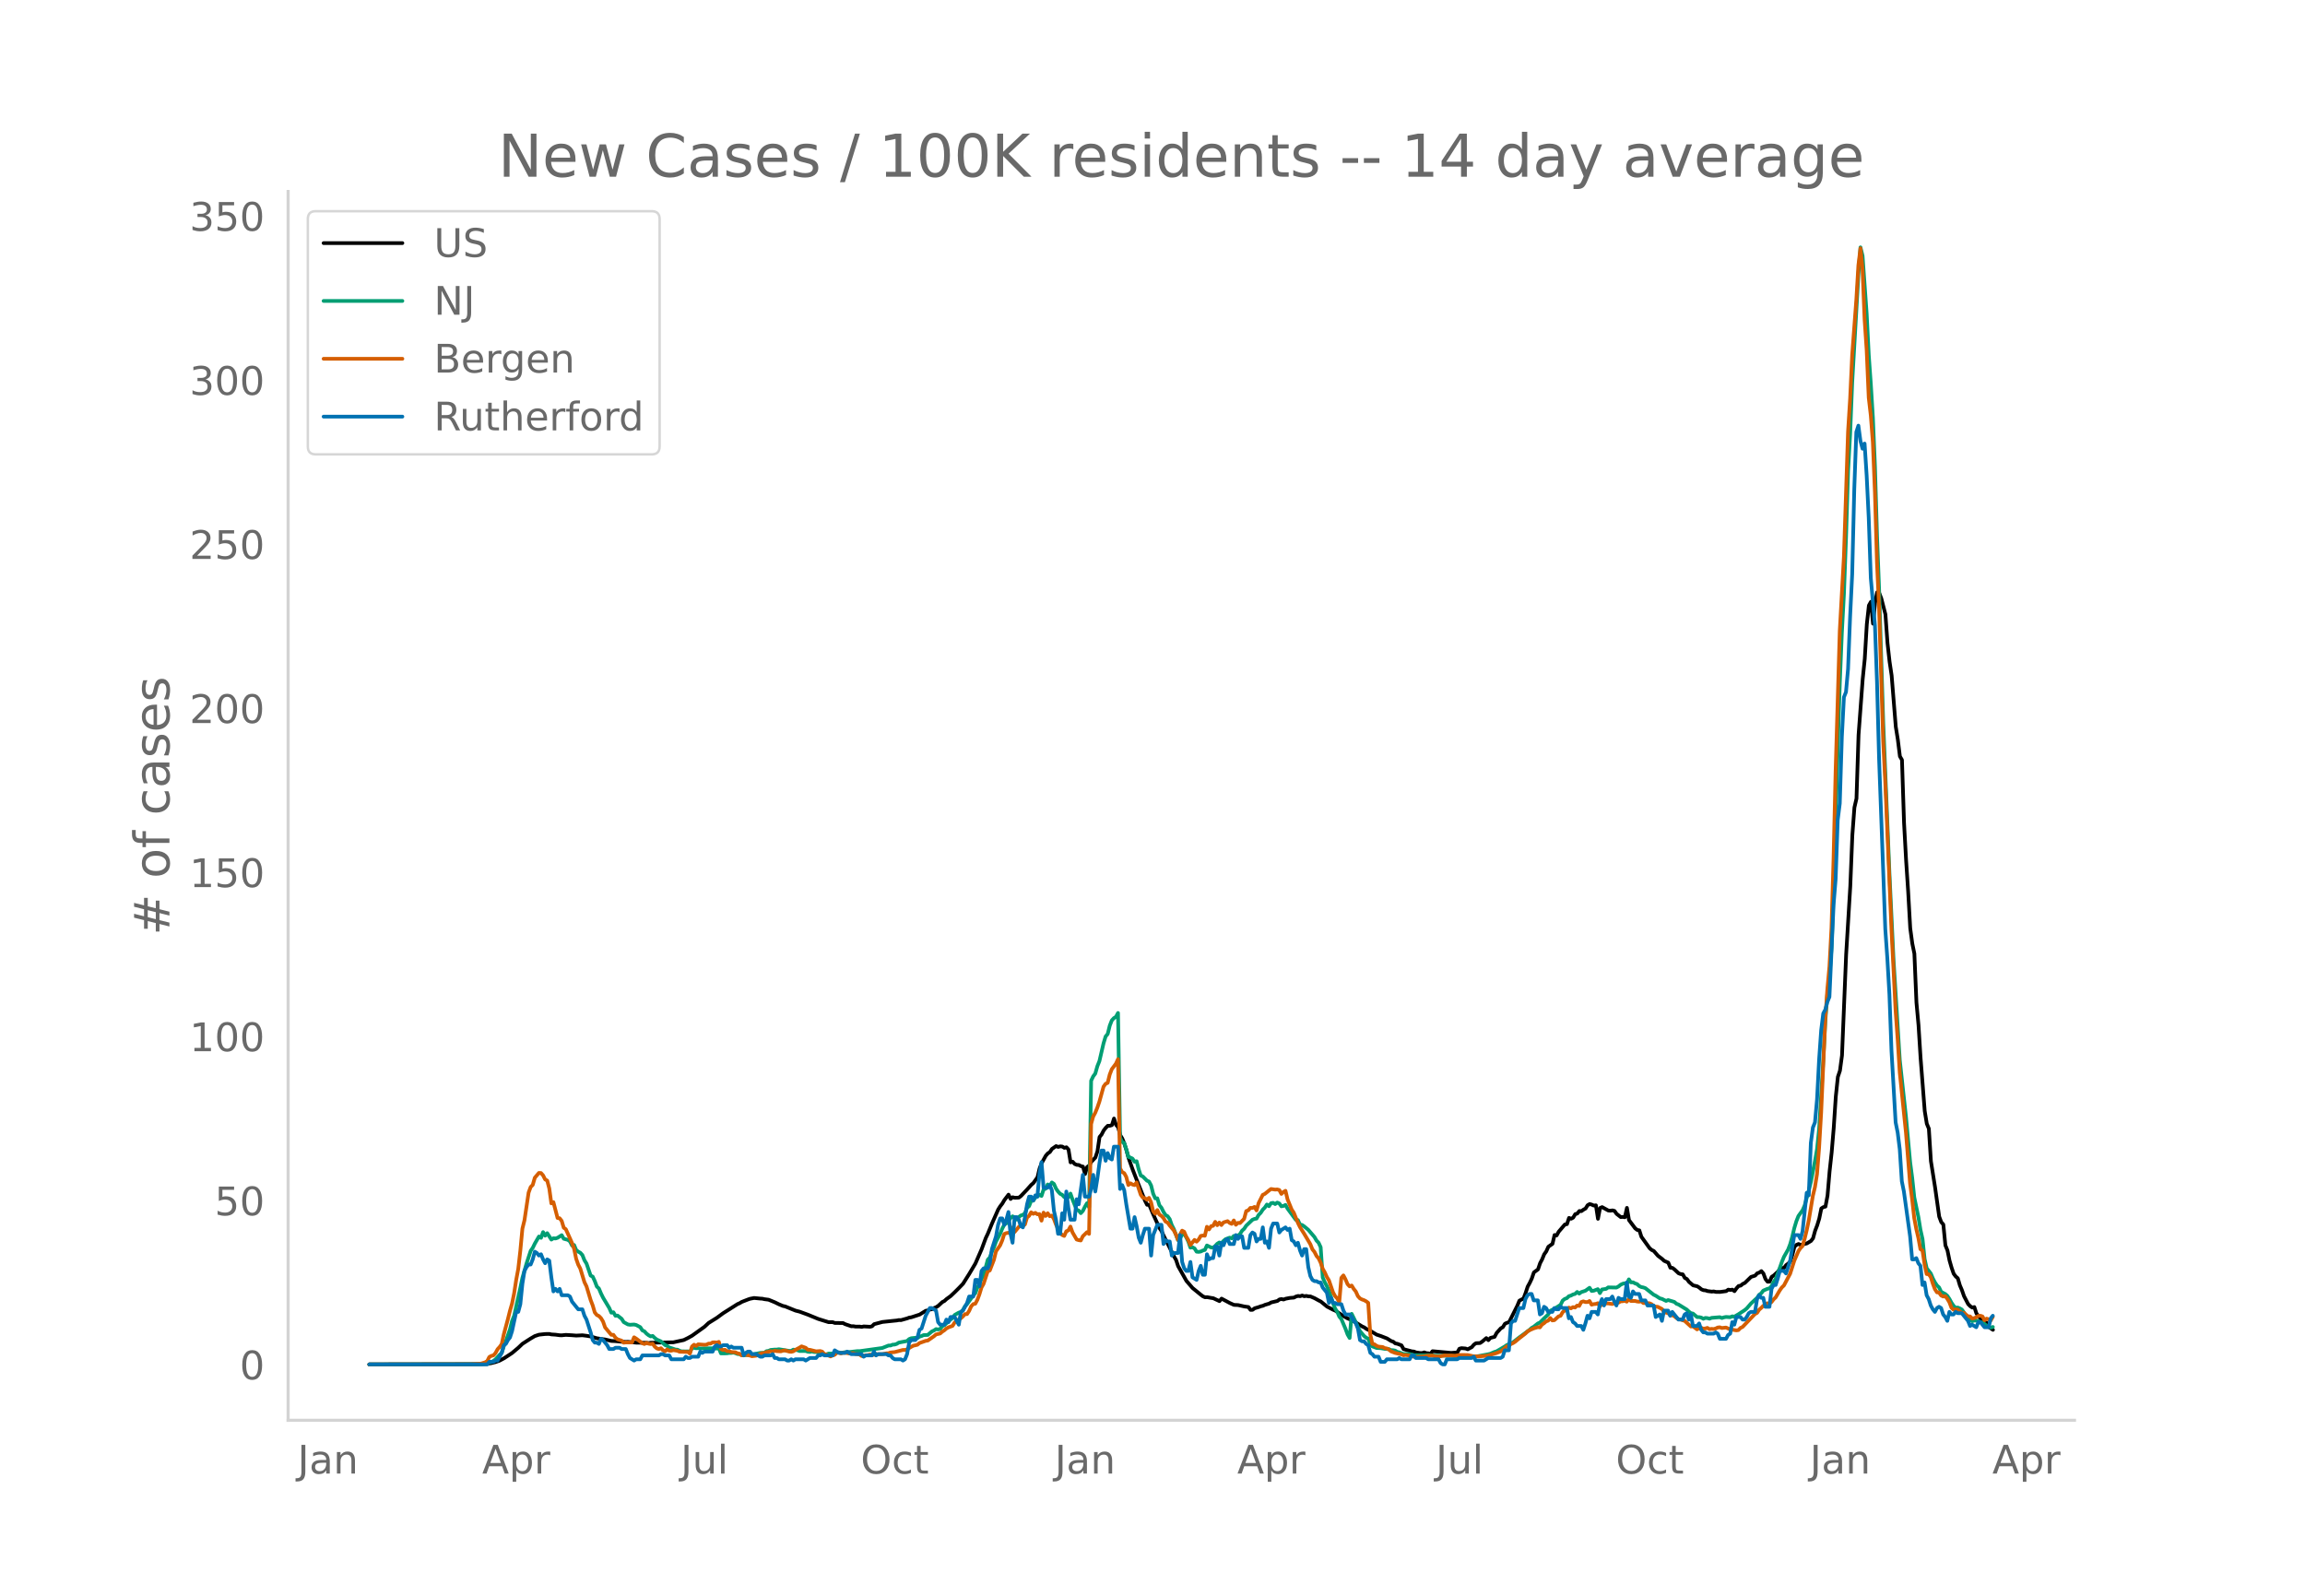 <svg height="864" viewBox="0 0 936 648" width="1248" xmlns="http://www.w3.org/2000/svg" xmlns:xlink="http://www.w3.org/1999/xlink"><defs><style>*{stroke-linecap:butt;stroke-linejoin:round}</style></defs><g id="figure_1"><path d="M0 648h936V0H0z" style="fill:#fff" id="patch_1"/><g id="axes_1"><path d="M117 576.72h725.4V77.76H117z" style="fill:none" id="patch_2"/><path clip-path="url(#pdef4667a09)" d="m149.973 554.04 44.523-.082 3.36-.156 1.68-.275 1.681-.43 1.68-.592 1.68-.898 1.68-1.078 1.68-1.113 2.52-2.125 1.68-1.604 1.681-1.089 1.68-1.076 1.68-.981 1.68-.56 2.52-.277 1.68-.032.84.195 1.681.11 1.68.226.84.027 1.68-.173 2.52.146 1.68.137 2.52-.126 1.681.21 1.68.28 2.52.726 2.52.387.84.098 2.52.6 1.681.083 2.52.233 1.68.084.84-.043 3.36.346 4.201.053.84.12.84-.143 9.24-.183 4.201-.914 1.68-.827 1.68-.931 5.041-3.614 1.68-1.56 3.36-2.096 2.52-1.852 5.881-3.72.84-.361.84-.508 2.52-.988.84-.293 1.68-.33 2.52.246.84.045.841.196 1.68.216 2.52 1.033 1.68.827 1.68.693.84.166 4.201 1.705 1.68.427 3.36 1.232 4.2 1.724 4.201 1.31 1.68.006.84.306 3.36.049.84.442 2.52.863.841-.029.84.16 1.68-.01.84.141.84-.198 2.52.138.84-.185.84-.864 3.361-.893 4.2-.444 1.68-.168.84-.173.84.037 2.52-.707.84-.325.84-.127 3.361-1.096 2.52-1.555.84-.144.84-.372.84-.088.84-.514.84-.325.84-.544 1.681-1.545.84-.433.84-.772 1.68-1.219 1.68-1.587 1.68-1.675 1.68-1.751 2.52-3.99 2.521-4.26 2.52-5.782 1.68-4.537.84-1.77 1.68-4.11 2.52-5.697.84-1.334.841-1.084.84-1.426 1.68-2.2.84 1.76.84-.706.84.221 1.68-.059.84-.655 2.52-2.658 1.681-1.882.84-.722 1.68-2.349.84-3.545.84-2.166 1.68-3.022.84-.964.84-.549.84-1.266 1.68-1.154.84.342.84-.232.841.088.84.524.84-.234.84.92.84 5.209.84-.271.84.932.84.344.84.062.84.46.84.194.84 3.015.84-2.834.84-.634.841-1.46 1.68-1.785.84-2.518.84-5.796.84-1.017.84-1.63.84-1.082.84-.84.84-.01.84-.247.84-2.686.84 2.593.84.92.841 3.21.84 1.394.84 2.044.84 2.606.84 3.167 1.68 4.717 1.68 4.324 3.36 8.426.84 1.633.84-.021 1.681 3.973 2.52 5.507.84 1.23.84 1.844 1.68 3.336 2.52 5.066.84 1.45.84 2.512 3.361 5.977 2.52 2.924 3.36 2.736.84.637.84.374.84-.042 1.681.303.84.131 2.52 1.177.84-1.017 3.36 1.789 1.68.755 1.68.076 2.521.568 1.68.233.84 1.154.84-.025.84-.63 1.68-.494.84-.323.84-.19.84-.393 1.681-.485.84-.485 2.52-.589.84-.634.84-.152.84.198.84-.33 1.68-.322 1.68-.135.84-.438.84-.227.841.102.84-.283.84.297.84-.132.84.183.84.028 1.68.72 1.68.93.84.417 2.52 2.059 2.521 1.307.84.34 3.36 2.226 1.68.96 1.68.639 4.201 2.597.84.375.84.601 1.68.842 2.52 1.505 1.68.555 2.52.985 1.681 1.057.84.27.84.687.84.153 1.68.64.84 1.538 3.36.89.84.08.84.346 1.681.246.84.019.84-.28.84.311.84.071.84.211.84-1.064 7.561.69 1.68-.125.84-.045.84-1.53.84-.225 1.68.137.84.326 1.68-.884.84-1.002.84-.59 1.681-.071.84-.575 1.68-1.431.84.84.84-.923 1.68-.422.84-1.583 1.68-1.874.84-.472.84-1.384.84-.401.841-.24 3.36-6.692.84-2.043 1.68-.903.84-2.233.84-2.558.84-1.524.84-1.783.84-2.473 1.681-1.24.84-2.483.84-1.603.84-2.048.84-1.172.84-1.877 1.68-1.19.84-3.577.84.174.84-1.516 2.52-2.938.841-.13.84-2.537.84.345.84-.446.84-1.422.84-.247.84-1.028.84.048.84-.607.84-.462.84-1.346.84-.462.84.236.84.387.84-.112.841 5.487.84-4.378.84-.385 2.52 1.396.84.075.84-.135.84.22.84 1.183 1.68 1.315.84-.062.84.13.841-3.805.84 4.964 2.52 3.356.84.648.84.154.84 2.618 3.36 4.666.84.695.84.41 1.681 1.938 1.68 1.276.84.785 1.68.739.84 2.062.84.051.84.637 1.68 1.58.84.309.84.107.84 1.47.841.432.84 1.14 1.68 1.424 1.68.39.84.526.84.7.84.349.84.08.84.286 1.68.214.84-.073.841.195 1.68.019 2.52-.336.84-.606.84.129.84-.131.84.626.84-1.178.84-.928.84-.137.84-.698.84-.392 2.521-2.453 1.68-.534.84-.941.84-.284.84-.604.84.978.84 2.258.84 1.065.84-.01.84-1.964.84-.545 1.681-1.549.84-.974.84-.496.84-.092.84-1.118.84-.616.84-.845.84-2.688.84-3.292.84-.774.84-.36.84.39 2.521-.613 1.68-.998.84-1.1.84-3.058.84-2.189.84-2.745.84-4.11.84-.547.84-.203.84-4.448.84-9.88.84-7.652.84-9.971.841-12.725.84-7.987.84-2.506.84-6.211 1.68-40.966 1.68-27.679.84-20.773.84-11.25.84-3.643.84-25.825 1.68-22.635.841-8.247.84-14.117.84-7.604.84-1.484.84 8.9.84-8.482.84-4.29.84.316.84 2.171 1.68 6.518.84 11.653.84 7.513.84 5.63 1.681 20.806.84 5.252.84 6.78.84 1.451.84 25.584.84 15.282.84 12.647.84 14.882.84 6.2.84 4.09.84 19.839.84 9.176.84 13.336 1.681 21.518.84 5.167.84 2.02.84 13.216 1.68 10.576 1.68 11.92.84 2.243.84.938.84 8.482.84 2.07.84 4.113.84 2.905.841 2.432.84 1.123.84.734.84 2.858.84 1.974.84 2.409 1.68 3.235.84.862.84.562.84-.214.84 2.585 2.52 3.297.841.416.84.078.84 1.704 1.68 1.173h0" style="fill:none;stroke:#000;stroke-linecap:round;stroke-width:1.5" id="line2d_1"/><path clip-path="url(#pdef4667a09)" d="m149.973 554.04 45.363-.105 2.52-.352.84-.329.84-.17.84-.471.841-.618 1.68-1.877.84-.77.84-2.646.84-2.066 1.68-4.836.84-3.4.84-2.109 2.52-11.329.84-4.06 1.681-5.85 1.68-5.132.84-1.196.84-1.727 1.68-2.895.84.553.84-2.336.84 1.45.84-1.02 1.68 2.605.84-.536.841.086.84-.274 1.68-1.062.84 1.451 1.68.45.84.626.84 1.685.84-.216.84 2.035.84.656.84.456.84.915.841 2.122.84 1.347 1.68 4.887.84.416.84 1.818.84 2.216.84.79.84 2.004.84 1.705 2.52 4.205.84 1.91.84-.193.841 1.447.84-.096 1.68 1.333.84 1.336 1.68.934.84.135 1.68-.096.84.184 1.68.888.84 1.32.841.372.84.925.84.654.84.473.84-.184.84.834.84.649 1.68.736 1.68 1.498.84.346.84.602 2.521.858.84.062.84.447.84.235 1.68.024.84-.021.84.42.84-1.809.84-.043.84.163.84-.035.84.141 1.681-.06 3.36-.04 1.68.125.84-.1.84 2.064 1.68-.013.84-.032.84-.143.84.002.841-.138.84.221.84.36.84.03.84.43 1.68.002 3.36-.403 2.52-.515 1.681-.018.84-.686.84-.114.84-.377 1.68-.157h.84l.84-.142 1.68.26 2.52.42.84-.025.841-.485 1.68.227.84.33 1.68-.025.84.017.84.294.84.075.84-.173.84.21.84.036 1.68.38.84.374.841.227.84-.076.84-.298 2.52-.026.84-.298.84-.17.84.218 1.68-.29.84.027 4.201-.463.84.016 9.241-1.282 2.52-.994.84-.021.84-.341.84-.048.84-.271.84-.521 3.36-.639.84-.787.84-.34 1.681-.178.84.096.84-.57.84-.248.84-.382 1.68-.061 1.68-1.426.84-.384.84-.559.84.146.84-.193.841-1.12.84-.405 2.52-2.29.84-.62.84-1.25 1.68-.961.84-.189.84-.896.84-1.514.84-.858 2.521-3.529.84-.902.84-2.283.84-1.495.84-2.08.84-1.524 1.68-6.2.84-.911.84-2.36.84-1.727.84-2.379 1.68-3.142.841-2.095.84-1.632.84-.534 1.68-2.116.84-.748.84.59.84.75.84-1.041.84-.622.84-.267.84-.655.84-2.183.84-.702.841-2.21.84.02.84-1.287.84-.433.84-.694.84.477.84-2.612.84-.338.84-1.723.84.686.84-1.499.84.577.84 1.894.84 1.214.84.916.841.42.84.936.84-.371.84.446.84-1.511.84 2.401 1.68 4.167.84.331.84 1.054.84-.902.84-1.72.84-1.414.84 1.613.841-51.356.84-1.78.84-1.118.84-2.974.84-2.102 1.68-7.22.84-2.78.84-.995.84-3.387.84-2.139.84-.926.84-.523.84-1.57.841 50.624.84 1.755.84.442.84 2.606.84 3.023.84.282.84.4.84 1.28.84-.204.84 3.288.84 2.514.84.407 1.68 1.685.84.363.841 1.583.84 3.352.84 1.885.84-.03.84 2.827.84 1.007.84 1.696.84 1.285.84.471.84 1.168.84 2.416.84 1.626 1.68 4.49.841-.518.84-1.927.84.014.84 1.267.84 1.75.84 2.465.84-.153.84.449.84 1.342.84.086.84-.147.84-.405.84-.238.84-1.818 1.681.816.84.09.84-.7.84-.904.84-.524.84.426.84-1.038.84-.704 1.68-.628.84.287.84-.986.84.343.84-.458.841-.666.84-1.37.84-.744.84-1.272 2.52-2.4.84-.344.84-.14.84-1.481.84-.857.84-1.28.84-.857.84-1.238.841.69.84-1.218.84-.146.84.497.84-.604.84.343.84 1.17.84-.156.84-.416.84 1.507 3.36 4.554.84.112.841 1.811.84.159.84.56 1.68 1.394 2.52 2.937.84 1.457.84.874.84 1.814.84 12.304.84 1.961.84 1.557.841 1.794 1.68 5.205.84 2.09.84 1.287.84 1.966.84 1.014 1.68 3.948.84 2.286.84 1.452.84-9.813 1.68 3.416.84 1.946.841 1.644 1.68 2.006.84.681.84.385.84 2.234.84.913 1.68.63 1.68.094 1.68.281 1.681.098.84.419.84.025.84.161.84.522.84.184 1.68.684 2.52.007 1.68.434 1.681.047 2.52.012 1.68-.108 2.52.235 2.52.103.84-.09.84.075 1.681-.067 4.2.294 1.68-.027 4.2.096 1.681-.132 4.2-.792.84-.197 1.68-.723.84-.243 1.68-.985 1.68-.993.84-.59 2.521-1.125 2.52-1.97 1.68-1.215 2.52-1.877.84-.772.84-.468 1.681-1.34.84-.365 1.68-1.686 1.68-1.61.84-1.48 1.68-.828 2.52-1.62.84-1.707.84-.664.841-.301.84-.818.84-.244.84-.458.84-.214.84-.802.84.676.84-.618 1.68-.547 1.68-1.207.84 1.291.84-.096 1.681-.634.84 1.611.84-1.484 1.68-.244.84-.6 3.36.068.84-.446.84-.685.84-.401.84-.21.841.352.84-1.94.84 1.228.84-.045.84.46.84.278.84.79.84.413.84.161.84.298 3.36 2.652.84.404 1.681 1.09.84.2 1.68.828.84-.346 2.52.752.84.739.84.31 3.361 2.069.84.8.84.639.84.175 1.68 1.43.84.011.84.181.84.49.84-.35.84.082.84.238.84-.342 3.361-.277.84.344.84-.282.84-.15 1.68.108.84-.374.84.152 1.68-.99 2.52-1.661.841-.697 1.68-1.954 1.68-1.577.84-.74.84-1.26.84-.612.84-1.101 1.68-.724.84-.18.84-.942.84-1.62.841-1.33 1.68-4.514.84-2.374.84-2.03 1.68-2.953.84-2.197.84-2.964.84-3.557.84-2.793.84-2.115 1.68-2.34.841-1.93 1.68-6.103.84-3.462 1.68-8.525.84-4.87.84-8.196 1.68-27.845.84-15.952.84-11.057.84-6.915.84-11.614.84-23.024 1.681-58.17.84-26.52.84-20.477.84-15.698.84-22.634.84-27.198.84-15.156.84-20.92 2.52-43.829.84-10.904.84 3.427 1.681 23.704.84 16.645.84 11.796.84 13.573.84 19.817.84 28.261.84 21.638 1.68 53.963 2.52 61.32 1.68 35.468 2.521 40.444 2.52 23.147 1.68 18.245.84 6.39.84 7.9 1.68 8.062.84 5.142.84 3.785.841 8.08.84 3.737 1.68 2.16.84 2.01.84 1.607.84 1.25.84.768.84 1.783 1.68.9.84.752.84 1.245.84 1.546.841 1.232.84.833.84-.121.84.34.84.488.84 1.14.84 1.57.84.937.84.273.84.806.84-.272.84.008.84.217.84.397.84.203.841.578.84.717 1.68.765.84-.271h0" style="fill:none;stroke:#009e73;stroke-linecap:round;stroke-width:1.5" id="line2d_2"/><path clip-path="url(#pdef4667a09)" d="m149.973 554.04 41.163-.071 4.2-.256 1.68-.53.84-.49.84-1.665.84-.45.84-.204.841-.96.84-1.541.84-.92.84-1.163.84-3.932 1.68-6.27.84-3.369.84-2.9.84-4.125.84-5.473.84-4.503.84-7.372.84-8.925.84-3.39 1.681-11.252.84-2.277.84-.837.84-2.92 1.68-1.961.84.05.84.95.84 1.665.84.45.84 3.195.84 6.065.84-.5 1.681 6.423.84.112.84 1.082.84 2.768.84.602 1.68 3.717.84 1.91.84 2.317.84 4.054.84 2.39.84 1.592 1.681 5.514.84 1.705 1.68 5.555.84 2.185.84 2.86.84 1.04.84.41.84.857.84 1.389.84 2.389 1.68 2.022.84.98.84-.01.841 1.174.84.653 1.68.552.84.817.84-.113 2.52.02.84-2.092.84.51 2.52 1.89.841.326.84-.48.84.337.84.153.84-.143.84 1.185.84.725.84.275.84-.347.84.848.84.418.84-.755.84.49h.84l.84-.225 1.681.276.84.378 3.36.081.84.674.84-2.869.84-.745.84.52.84-.674 2.521.194.84-.06.84-.41.84-.01.84-.5.84-.03.84.112.84-.286.84 2.89.84.418.84-.092.84.562.84.01.84.327 1.681.102.84.429.84.174.84.633.84-.245.84.03 1.68.307.84.275 1.68-.204 2.52-1.072.841.02.84-.449.84-.092.84-.265.84.234.84-.398.84.164 1.68.081.84-.275.84-.092 1.68.46.84.101.841-.204.84-.592 1.68-.899.84-.52 1.68.582.84.776.84.04 2.52.623 1.68-.112.84.235.841 1 .84.164 1.68.786.84-.398.84-.266.84-.806.84-.072.84.317.84-.235.84-.02 1.68.255 1.681-.153.84.367 1.68.204.84.623.84-.05.84-.246.84-.04.84-.235.84.102.84-.01.84-.266 2.521.02 1.68-.347.84-.04.84-.307 1.68-.163 3.36-.868.84.01.84-.255 1.68-1.021.841-.45 1.68-.388.84-.694 2.52-.899.84-.112 2.52-1.746.84-.735 1.68-.388.841-.746.84-.54.84-.746.84-.46 1.68-.612.84-1.369 1.68-1.245.84-.45.84-.765.84-.95.84.01.84-1.276.84-1.869.841-.929.84-.153.84-1.573.84-2.267.84-2.767.84-1.46 1.68-5.064.84-.358 1.68-4.34.84-3.44 1.68-2.42.841-1.981.84-2.635.84-.357 1.68-.266.84-2.001.84 1.807 1.68-2.042.84-.664.84.235.84-.592.84-2.798.84-.704.841-1.42.84.613.84-.398.84.572.84-.082.84 2.675.84-3.257.84 1.348.84-1.103.84 1.215.84-.266.84 1.359.84 2.256 1.68 3.42.841.848.84.388.84-1.878.84-.368.84-1.562.84 2.358 1.68 2.9.84.256.84.132.84-1.725 1.68-1.634.84.694.841-44.642.84-3.022.84-1.542.84-2.053.84-2.45 1.68-6.076.84-1.164.84-.388.84-3.38.84-2.164 1.68-2.237.84-1.838.841 44.336.84 1.522.84.418.84 1.552.84 3.278.84-.704.84.5.84.235.84-1.103 1.68 5.014.84 1.164.84.224.84.644.84-.766.841 1.848.84 3.584.84 1.031.84-1.51.84 1.827.84.541.84.899.84 1.44.84.387.84 1.195 1.68 1.98.84 1.655.84 2.134.841-2.113.84-1.583.84.439.84 2.022.84 1.337.84 2.053 1.68-2.094.84.715.84-.858.84-1.47.84-.153.84.082.84-3.635.84 1.072.841-1.318.84-.163.84-1.603.84 1.358.84-1.062.84 1 .84-1.061 1.68-.52.84.734.84.368.84-1.389.84 1.756.84-.786.841.092 1.68-1.715.84-3.145.84-.307.84-.99.84.02.84-.418.84 1.419.84-2.971 1.68-3.34.84-.398 1.681-1.358.84-.633 1.68.256.84-.072.84.225.84 1.582.84-.776.84-.48.84 3.503 1.68 4.125.84 1.256 1.68 4.135.841 1.716 1.68 2.675 2.52 4.258.84 2.093.84 1.052.84 1.644.84.98.84 1.757.84 2.47.84 1.481.84 1.869.841 1.358 1.68 4.911.84 1.501.84.899.84 1.603.84-9.935.84-.99.84 1.592.84 1.95.84.91.84-.338.84 1.389.84 1.031.84 1.88.841.928.84.43.84.295.84.45.84.633.84 12.804.84 3.86.84.153.84.623.84.327 1.68.153.84.46.84.132.841.429.84.725 1.68.653 2.52.562.84.408.84-.132 1.68.214 1.68.49.84.082 3.361-.204.84-.215 2.52-.122.84.275 1.68.133 1.68-.306.84-.174.84.072 1.681-.03 1.68.101 1.68-.306 3.36.01 2.52.51 1.681.062 2.52-.174 1.68-.214 3.36-.98 1.68-.674.84-.592 1.68-1.46.841-.338.84-.592.84-.388.84-.541 1.68-1.41 2.52-1.95.84-.827.84-.52 1.68-.735 1.681-.511.84.102.84-1.133.84-.552.84-.745.84-.296.84-1.072.84.98.84-.102 1.68-1.532.84-.265.84-1.44.84-.684.841-.5.84-.685.84.307.84-.5.84.163.84-.797.84.153.84-1.572.84-.296.84.286.84.01.84-.44.84 1.492.84-.215.84-.071.841-.307.84 1.256.84-.806 1.68-.358.84-.02 1.68.265.84-.316.84-.03.84-.225.84-.5.84-.062.84-.204.841.378.84-1.032.84.756 1.68-.01.84.214.84.082.84-.174.84.715 1.68.04.84.062.84.378.84.766.84.224.841.072 1.68.868.84 1.062.84.439.84.214.84.715.84.122.84.388.84.705.84.541.84.051.84.358.84.224 2.521 2.308.84-.082 1.68 1.246.84-.541.84-.123.84.388.84-.092.84-.234.84.52.84-.122.84.081.841-.224.84-.409.84-.092.84.297 1.68-.194 1.68.755 2.52.398.84-.122.84-.868.84-.398 5.041-5.27.84-.428.84-1.297.84-.715.84-.867 1.68-1.042.84.02.84-.51.84-1.113.841-.786 1.68-2.86.84-1.184.84-.796 2.52-4.759 1.68-5.268 1.68-3.89.84-1.267.84-.817.841-2.93.84-3.41.84-4.034 1.68-10.068.84-3.503.84-5.299.84-10.589.84-14.346 1.68-38.087.84-11.988.84-9.19.84-15.806.84-28.202.841-35.616 1.68-56.773 1.68-30.112 1.68-50.748.84-13.336.84-17.828 1.68-22.383.84-14.03.84-6.892.84 8.465.841 20.412.84 12.457.84 19.32.84 7.249.84 10.854.84 20.412.84 28.53.84 18.215 1.68 54.241.84 16.552 2.52 60.01 1.681 32.9.84 11.63.84 13.478 2.52 24.394 1.68 20.728.84 6.361.84 7.577.84 4.493.84 3.594.84 4.564.84.531.841 5.606.84 3.952.84.081.84 1.154.84 2.665.84 2.247.84 1.286.84.082.84 1.195.84.418.84-.153.84 1.072.84 1.41.84 2.225.841.797.84-.123.84.051 1.68 1.41.84-.062 1.68 1.43.84.03.84.838.84-.133.84-.368.84-.561.84-.051.84.275.841 1.563.84-.664.84.286.84.45.84-1.471h0" style="fill:none;stroke:#d55e00;stroke-linecap:round;stroke-width:1.5" id="line2d_3"/><path clip-path="url(#pdef4667a09)" d="M149.973 554.04h47.884l.84-1.04h1.68l.84-.52h.84l1.68-3.12.84-3.12.84-.521.84-1.56.84-1.04.84-2.6 1.68-7.801h.84l.84-3.12.84-8.322.84-5.2.841-1.56.84-1.04h.84l.84-2.08.84-3.121.84.52.84 1.04.84-.52.84 2.08.84 1.56.84-1.56.84.52.84 6.76.84 5.722.841-1.04.84 1.04.84-1.04.84 2.6h2.52l.84.52.84 2.08 2.52 3.12h1.68l.841 2.6.84 1.56 1.68 5.202.84 3.12.84 1.04h.84l.84.52.84-2.08.84.52 1.68 2.08.84 1.56h1.68l.841-.52h1.68l.84.52h1.68l.84 2.08.84 1.56 1.68 1.04.84-.52h1.68l.84-1.56h6.721l.84-.52h.84l.84.52h1.68l.84 1.56h5.041l.84-1.04.84.52h.84l.84-.52h2.52l.84-2.08.84.52.841-.52h3.36l.84-2.08.84-.52.84.52h.84l.84-.52h1.68l.84 1.04.84-.52.841.52h3.36l.84 3.12.84-1.04.84-.52h.84l.84 1.04h1.68l1.68 1.04h.84l.841-.52h2.52l.84-.52.84 1.56h.84l.84.52h2.52l.84.52h.84l.84-.52.841.52.84-.52h3.36l.84.52 1.68-1.04h2.52l.84-1.04h.84l.84-.52.841.52h3.36l.84-2.08 1.68 1.04h2.52l.84-.52 1.68 1.04h4.201l.84 1.04.84-.52h2.52l.84-1.56.84 1.56.84-.52h3.361l.84.52h.84l.84 1.04.84.52h2.52l.84.52.84-.52.84-2.08.84-4.68.84-1.04h1.681l.84-1.04.84-3.12.84-.52 1.68-5.201 1.68-3.12h.84l1.68 1.04.84 4.68.84 1.04h1.681l.84-2.08.84 1.04.84-2.08h1.68l1.68 3.12.84-5.2.84-.52 1.68-3.12.84-2.601h1.681l.84-6.76h.84l.84 2.6.84-6.241.84-1.04h1.68l.84-2.08.84-5.721 1.68-5.201.84-4.68.84-2.6h.841l.84 2.6.84-2.08.84-3.121.84 8.84.84 3.641.84-10.4h.84l.84 1.04.84 2.6.84.52.84-4.16.84-5.201.84-3.12h.841l.84 1.56.84-2.08.84.52.84-9.362.84-4.68.84 10.4h1.68l.84-1.04.84 2.08.84 8.322.84 3.64.84 5.72h.84l.841-8.32.84 2.6.84-11.441.84 6.76.84 4.681h1.68l.84-8.32.84 2.08 1.68-11.962.84 8.841h1.68l.841-3.12.84-5.72.84 6.76.84-5.2.84-6.241.84-5.201h.84l.84 4.16.84-3.12.84 2.08.84.52.84-5.2h1.68l.841 17.162.84-1.56.84 2.08.84 5.72 1.68 9.882h.84l.84-4.68.84 3.64.84 4.68.84 2.08.84-3.12.84-2.6h1.68l.841 10.92.84-8.32 1.68-4.16h1.68l.84 7.8.84-1.56.84.52h.84l.84 5.72.84-1.04h1.68l.841-7.28.84 10.921.84 2.6.84 1.04h.84l.84-3.64.84 6.24 1.68 1.041.84-3.64.84-2.08.84 3.64h.84l.84-8.321.84 2.08.841-.52h.84l.84-4.68h.84l.84 3.64.84-5.2.84 1.04.84-2.08.84-.52.84 2.08h1.68l.84-3.641.84 1.56.841-1.04h.84l.84 4.68h1.68l.84-5.2.84-1.04.84.52.84 3.12.84-1.04h.84l.84-4.68.84 6.24.84-.52.841 2.6.84-7.8.84-2.08h1.68l.84 3.64.84-1.04 1.68-1.04h0l.84 1.04.84-.52.84 4.68.84.52.84 1.56.84-1.04.841 3.12.84 2.08.84-2.6h.84l.84 7.281.84 3.64.84 1.561.84.52h.84l.84.52h.84l.84 2.08 1.68 2.08.841 4.161.84-2.08.84 2.08h.84l.84.52h1.68l.84 2.6.84 1.56h1.68l.84 1.04.84 1.561.84 1.04.84 2.08.841 4.68.84.52h.84l.84 1.041.84.52.84 3.12.84.52.84 1.04h1.68l.84 2.08h1.68l.84-1.04h4.201l.84-.52.84.52h3.36l.84-1.56h.84l.84 1.04h4.201l.84.52h4.2l.84 1.56.84.521h.84l.84-2.08h4.201l.84-.52h5.04l.84-.52.84 1.56h3.361l1.68-1.04h5.04l.84-.52.84-2.6h1.681l.84-10.922.84-1.04h.84l1.68-5.2h1.68l.84-3.641.84-1.56.84-.52h.84l.84 2.6h1.681l.84 5.72.84-.52.84-2.6.84.52.84 1.56h1.68l.84-1.56.84.52h.84l.84-1.04.84.52h1.681l.84 4.16.84-.52.84 2.081.84.52.84 1.04h1.68l.84 1.56.84-2.6.84-3.12.84 1.04.84-2.6h1.68l.841 1.04.84-4.16.84-2.081.84 2.6.84-2.6h1.68l.84-1.04.84 2.08.84 1.56.84-3.12.84.52h1.68l.841-6.76.84 5.72.84.52.84-2.6.84 1.04h1.68l.84 2.6h1.68l.84 2.08h2.52l.84 4.68 1.681-1.04.84 2.601.84-4.16h1.68l.84 2.08.84-1.56 2.52 3.12h1.68l.84-2.08.841-.52.84 2.6.84-2.08.84 4.68h1.68l.84-1.04.84 2.6.84 1.04h.84l.84.52h2.52l.841-.52.84.52.84 2.08h2.52l.84-1.56.84-.52.84-4.68.84 1.04.84-3.12h1.68l.84 1.04h.84l.841-1.04.84-1.56.84-.52h1.68l.84-5.201.84-1.56.84 1.04h.84l.84 3.64h1.68l.84-7.28.84-1.56h.841l.84-2.601.84-3.12h1.68l.84 1.04 1.68-5.2 1.68-10.402h1.68l.84 1.56.84-3.12 1.681-15.602.84 1.04.84-21.322.84-6.241.84-2.08.84-9.361.84-16.122.84-11.962.84-6.76.84-1.56.84-3.12.84-2.081 1.68-37.444.841-10.402.84-23.922.84-6.761.84-27.043.84-16.122.84-2.08.84-9.361.84-21.323.84-17.162.84-34.324.84-23.403.84-2.6.84 6.24.84 3.121.841-2.08.84 13.002.84 17.161.84 24.443 1.68 19.242.84 22.883.84 31.204 1.68 45.765.84 23.403.84 11.961.84 14.562.84 22.882 1.681 29.124.84 4.16.84 6.761.84 13.001.84 4.16 2.52 18.203.84 9.361h.84l.84-.52.84 2.08.84 1.04.84 7.801.841-1.04.84 5.2.84 1.56.84 2.601.84 1.56.84 1.04.84-1.56.84-.52.84.52.84 2.6.84 1.04.84 1.561.84-3.64.84 1.04h.841l.84-1.04.84.52h1.68l2.52 3.12.84 2.08.84-.52 1.68 1.04.84-2.08h.84l1.681 2.08h1.68l.84-3.64.84-1.04h0" style="fill:none;stroke:#0072b2;stroke-linecap:round;stroke-width:1.5" id="line2d_4"/><path d="M117 576.72V77.76" style="fill:none;stroke:#d3d3d3;stroke-linecap:square;stroke-linejoin:miter;stroke-width:1.25" id="patch_3"/><path d="M117 576.72h725.4" style="fill:none;stroke:#d3d3d3;stroke-linecap:square;stroke-linejoin:miter;stroke-width:1.25" id="patch_4"/><g id="matplotlib.axis_1"><g id="xtick_1"><g style="fill:#696969" transform="matrix(.16 0 0 -.16 120.839 598.378)" id="text_1"><defs><path d="M9.813 72.906h9.859V5.078q0-13.187-5-19.14-5-5.954-16.094-5.954h-3.75v8.297h3.078q6.531 0 9.219 3.672Q9.813-4.39 9.813 5.078z" id="DejaVuSans-74"/><path d="M34.281 27.484q-10.89 0-15.093-2.484-4.204-2.484-4.204-8.5 0-4.781 3.157-7.594 3.156-2.797 8.562-2.797 7.485 0 12 5.297 4.516 5.297 4.516 14.078v2zm17.922 3.72V0H43.22v8.297Q40.14 3.328 35.547.953q-4.594-2.375-11.234-2.375-8.391 0-13.36 4.719Q6 8.016 6 15.922q0 9.219 6.172 13.906 6.187 4.688 18.437 4.688h12.61v.89q0 6.203-4.078 9.594-4.078 3.39-11.453 3.39-4.688 0-9.141-1.124-4.438-1.125-8.531-3.375v8.312q4.921 1.906 9.562 2.844 4.64.953 9.031.953 11.875 0 17.735-6.156 5.86-6.14 5.86-18.64z" id="DejaVuSans-97"/><path d="M54.89 33.016V0h-8.984v32.719q0 7.765-3.031 11.61-3.031 3.858-9.078 3.858-7.281 0-11.484-4.64-4.204-4.625-4.204-12.64V0H9.08v54.688h9.03v-8.5q3.235 4.937 7.594 7.374Q30.078 56 35.797 56q9.422 0 14.25-5.828 4.844-5.828 4.844-17.156z" id="DejaVuSans-110"/></defs><use xlink:href="#DejaVuSans-74"/><use x="29.492" xlink:href="#DejaVuSans-97"/><use x="90.771" xlink:href="#DejaVuSans-110"/></g></g><g id="xtick_2"><g style="fill:#696969" transform="matrix(.16 0 0 -.16 195.778 598.378)" id="text_2"><defs><path d="M34.188 63.188 20.797 26.906h26.812zm-5.579 9.718h11.188L67.578 0h-10.25l-6.64 18.703h-32.86L11.188 0H.78z" id="DejaVuSans-65"/><path d="M18.11 8.203v-29H9.077v75.484h9.031v-8.296q2.844 4.875 7.157 7.234Q29.594 56 35.594 56q9.968 0 16.187-7.906 6.235-7.907 6.235-20.797T51.78 6.484q-6.218-7.906-16.187-7.906-6 0-10.328 2.375-4.313 2.375-7.157 7.25zm30.578 19.094q0 9.906-4.079 15.547-4.078 5.64-11.203 5.64-7.14 0-11.218-5.64-4.079-5.64-4.079-15.547 0-9.906 4.078-15.547 4.079-5.64 11.22-5.64 7.124 0 11.202 5.64t4.078 15.547z" id="DejaVuSans-112"/><path d="M41.11 46.297q-1.516.875-3.297 1.281Q36.03 48 33.89 48q-7.625 0-11.703-4.953-4.079-4.953-4.079-14.234V0H9.08v54.688h9.03v-8.5q2.844 4.984 7.375 7.39Q30.031 56 36.531 56q.922 0 2.047-.125 1.125-.11 2.484-.36z" id="DejaVuSans-114"/></defs><use xlink:href="#DejaVuSans-65"/><use x="68.408" xlink:href="#DejaVuSans-112"/><use x="131.885" xlink:href="#DejaVuSans-114"/></g></g><g id="xtick_3"><g style="fill:#696969" transform="matrix(.16 0 0 -.16 276.411 598.378)" id="text_3"><defs><path d="M8.5 21.578v33.11h8.984V21.922q0-7.766 3.016-11.656 3.031-3.875 9.094-3.875 7.265 0 11.484 4.64 4.234 4.64 4.234 12.656v31h8.985V0h-8.984v8.406Q42.047 3.422 37.718 1q-4.313-2.422-10.032-2.422-9.421 0-14.312 5.86Q8.5 10.296 8.5 21.578zM31.11 56z" id="DejaVuSans-117"/><path d="M9.422 75.984h8.984V0H9.422z" id="DejaVuSans-108"/></defs><use xlink:href="#DejaVuSans-74"/><use x="29.492" xlink:href="#DejaVuSans-117"/><use x="92.871" xlink:href="#DejaVuSans-108"/></g></g><g id="xtick_4"><g style="fill:#696969" transform="matrix(.16 0 0 -.16 349.518 598.378)" id="text_4"><defs><path d="M39.406 66.219q-10.75 0-17.078-8.016-6.312-8-6.312-21.828 0-13.766 6.312-21.781 6.328-8 17.078-8 10.735 0 17.016 8 6.281 8.015 6.281 21.781 0 13.828-6.281 21.828-6.281 8.016-17.016 8.016zm0 8q15.328 0 24.5-10.281 9.188-10.282 9.188-27.563 0-17.234-9.188-27.516-9.172-10.28-24.5-10.28-15.375 0-24.593 10.25-9.204 10.265-9.204 27.546t9.204 27.563q9.218 10.28 24.593 10.28z" id="DejaVuSans-79"/><path d="M48.781 52.594v-8.407q-3.812 2.11-7.64 3.157-3.828 1.047-7.735 1.047-8.75 0-13.593-5.547-4.829-5.532-4.829-15.547 0-10.016 4.829-15.563 4.843-5.53 13.593-5.53 3.907 0 7.735 1.046 3.828 1.047 7.64 3.156V2.094Q45.016.344 40.984-.531q-4.015-.89-8.562-.89-12.36 0-19.64 7.765-7.266 7.765-7.266 20.953 0 13.375 7.343 21.031Q20.22 56 33.016 56q4.14 0 8.093-.86 3.953-.843 7.672-2.546z" id="DejaVuSans-99"/><path d="M18.313 70.219V54.688h18.5v-6.985h-18.5V18.016q0-6.688 1.828-8.594 1.828-1.906 7.453-1.906h9.218V0h-9.218q-10.407 0-14.36 3.875-3.953 3.89-3.953 14.14v29.688H2.687v6.984h6.594V70.22z" id="DejaVuSans-116"/></defs><use xlink:href="#DejaVuSans-79"/><use x="78.711" xlink:href="#DejaVuSans-99"/><use x="133.691" xlink:href="#DejaVuSans-116"/></g></g><g id="xtick_5"><g style="fill:#696969" transform="matrix(.16 0 0 -.16 428.304 598.378)" id="text_5"><use xlink:href="#DejaVuSans-74"/><use x="29.492" xlink:href="#DejaVuSans-97"/><use x="90.771" xlink:href="#DejaVuSans-110"/></g></g><g id="xtick_6"><g style="fill:#696969" transform="matrix(.16 0 0 -.16 502.403 598.378)" id="text_6"><use xlink:href="#DejaVuSans-65"/><use x="68.408" xlink:href="#DejaVuSans-112"/><use x="131.885" xlink:href="#DejaVuSans-114"/></g></g><g id="xtick_7"><g style="fill:#696969" transform="matrix(.16 0 0 -.16 583.037 598.378)" id="text_7"><use xlink:href="#DejaVuSans-74"/><use x="29.492" xlink:href="#DejaVuSans-117"/><use x="92.871" xlink:href="#DejaVuSans-108"/></g></g><g id="xtick_8"><g style="fill:#696969" transform="matrix(.16 0 0 -.16 656.143 598.378)" id="text_8"><use xlink:href="#DejaVuSans-79"/><use x="78.711" xlink:href="#DejaVuSans-99"/><use x="133.691" xlink:href="#DejaVuSans-116"/></g></g><g id="xtick_9"><g style="fill:#696969" transform="matrix(.16 0 0 -.16 734.93 598.378)" id="text_9"><use xlink:href="#DejaVuSans-74"/><use x="29.492" xlink:href="#DejaVuSans-97"/><use x="90.771" xlink:href="#DejaVuSans-110"/></g></g><g id="xtick_10"><g style="fill:#696969" transform="matrix(.16 0 0 -.16 809.028 598.378)" id="text_10"><use xlink:href="#DejaVuSans-65"/><use x="68.408" xlink:href="#DejaVuSans-112"/><use x="131.885" xlink:href="#DejaVuSans-114"/></g></g></g><g id="matplotlib.axis_2"><g id="ytick_1"><g style="fill:#696969" transform="matrix(.16 0 0 -.16 97.32 560.119)" id="text_11"><defs><path d="M31.781 66.406q-7.61 0-11.453-7.5Q16.5 51.422 16.5 36.375q0-14.984 3.828-22.484 3.844-7.5 11.453-7.5 7.672 0 11.5 7.5 3.844 7.5 3.844 22.484 0 15.047-3.844 22.531-3.828 7.5-11.5 7.5zm0 7.813q12.266 0 18.735-9.703 6.468-9.688 6.468-28.141 0-18.406-6.468-28.11-6.47-9.687-18.735-9.687-12.25 0-18.718 9.688-6.47 9.703-6.47 28.109 0 18.453 6.47 28.14Q19.53 74.22 31.78 74.22z" id="DejaVuSans-48"/></defs><use xlink:href="#DejaVuSans-48"/></g></g><g id="ytick_2"><g style="fill:#696969" transform="matrix(.16 0 0 -.16 87.14 493.488)" id="text_12"><defs><path d="M10.797 72.906h38.719v-8.312H19.828v-17.86q2.14.735 4.281 1.094 2.157.36 4.313.36 12.203 0 19.328-6.688 7.14-6.688 7.14-18.11 0-11.765-7.328-18.296-7.328-6.516-20.656-6.516-4.593 0-9.36.781-4.75.782-9.827 2.344v9.922q4.39-2.39 9.078-3.563 4.687-1.171 9.906-1.171 8.453 0 13.375 4.437 4.938 4.438 4.938 12.063 0 7.609-4.938 12.047-4.922 4.453-13.375 4.453-3.953 0-7.89-.875-3.922-.875-8.016-2.735z" id="DejaVuSans-53"/></defs><use xlink:href="#DejaVuSans-53"/><use x="63.623" xlink:href="#DejaVuSans-48"/></g></g><g id="ytick_3"><g style="fill:#696969" transform="matrix(.16 0 0 -.16 76.96 426.858)" id="text_13"><defs><path d="M12.406 8.297h16.11v55.625l-17.532-3.516v8.985l17.438 3.515h9.86V8.296H54.39V0H12.406z" id="DejaVuSans-49"/></defs><use xlink:href="#DejaVuSans-49"/><use x="63.623" xlink:href="#DejaVuSans-48"/><use x="127.246" xlink:href="#DejaVuSans-48"/></g></g><g id="ytick_4"><g style="fill:#696969" transform="matrix(.16 0 0 -.16 76.96 360.227)" id="text_14"><use xlink:href="#DejaVuSans-49"/><use x="63.623" xlink:href="#DejaVuSans-53"/><use x="127.246" xlink:href="#DejaVuSans-48"/></g></g><g id="ytick_5"><g style="fill:#696969" transform="matrix(.16 0 0 -.16 76.96 293.596)" id="text_15"><defs><path d="M19.188 8.297h34.421V0H7.33v8.297q5.609 5.812 15.296 15.594 9.703 9.797 12.188 12.64 4.734 5.313 6.609 9 1.89 3.688 1.89 7.25 0 5.813-4.078 9.469-4.078 3.672-10.625 3.672-4.64 0-9.797-1.61-5.14-1.609-11-4.89v9.969Q13.767 71.78 18.938 73q5.188 1.219 9.485 1.219 11.328 0 18.062-5.672 6.735-5.656 6.735-15.125 0-4.5-1.688-8.531-1.672-4.016-6.125-9.485-1.218-1.422-7.765-8.187-6.532-6.766-18.453-18.922z" id="DejaVuSans-50"/></defs><use xlink:href="#DejaVuSans-50"/><use x="63.623" xlink:href="#DejaVuSans-48"/><use x="127.246" xlink:href="#DejaVuSans-48"/></g></g><g id="ytick_6"><g style="fill:#696969" transform="matrix(.16 0 0 -.16 76.96 226.966)" id="text_16"><use xlink:href="#DejaVuSans-50"/><use x="63.623" xlink:href="#DejaVuSans-53"/><use x="127.246" xlink:href="#DejaVuSans-48"/></g></g><g id="ytick_7"><g style="fill:#696969" transform="matrix(.16 0 0 -.16 76.96 160.335)" id="text_17"><defs><path d="M40.578 39.313Q47.656 37.797 51.625 33q3.984-4.781 3.984-11.813 0-10.78-7.422-16.703-7.421-5.906-21.093-5.906-4.578 0-9.438.906-4.86.907-10.031 2.72v9.515q4.094-2.39 8.969-3.61 4.89-1.218 10.218-1.218 9.266 0 14.125 3.656 4.86 3.656 4.86 10.64 0 6.454-4.516 10.079-4.515 3.64-12.562 3.64h-8.5v8.11h8.89q7.266 0 11.125 2.906 3.86 2.906 3.86 8.375 0 5.61-3.985 8.61-3.968 3.015-11.39 3.015-4.063 0-8.703-.89-4.641-.876-10.203-2.72v8.782q5.624 1.562 10.53 2.344 4.907.78 9.25.78 11.235 0 17.766-5.109 6.547-5.093 6.547-13.78 0-6.063-3.468-10.235-3.47-4.172-9.86-5.782z" id="DejaVuSans-51"/></defs><use xlink:href="#DejaVuSans-51"/><use x="63.623" xlink:href="#DejaVuSans-48"/><use x="127.246" xlink:href="#DejaVuSans-48"/></g></g><g id="ytick_8"><g style="fill:#696969" transform="matrix(.16 0 0 -.16 76.96 93.705)" id="text_18"><use xlink:href="#DejaVuSans-51"/><use x="63.623" xlink:href="#DejaVuSans-53"/><use x="127.246" xlink:href="#DejaVuSans-48"/></g></g><g style="fill:#696969" transform="matrix(0 -.2 -.2 0 68.8 379.813)" id="text_19"><defs><path d="M51.125 44H36.922l-4.11-16.313h14.313zm-7.328 27.781-5.078-20.265h14.265L58.11 71.78h7.813L60.89 51.516h15.234V44h-17.14l-4-16.313h15.53V20.22H53.079L48 0h-7.813l5.032 20.219H30.906L25.875 0h-7.86l5.079 20.219H7.719v7.468h17.187L29 44H13.281v7.516h17.625l4.985 20.265z" id="DejaVuSans-35"/><path d="M30.61 48.39q-7.22 0-11.422-5.64-4.204-5.64-4.204-15.453 0-9.813 4.172-15.453 4.188-5.64 11.453-5.64 7.188 0 11.375 5.655 4.203 5.672 4.203 15.438 0 9.719-4.203 15.406-4.187 5.688-11.375 5.688zm0 7.61q11.718 0 18.406-7.625 6.703-7.61 6.703-21.078 0-13.422-6.703-21.078-6.688-7.64-18.407-7.64-11.765 0-18.437 7.64-6.656 7.656-6.656 21.078 0 13.469 6.656 21.078Q18.844 56 30.609 56z" id="DejaVuSans-111"/><path d="M37.11 75.984V68.5h-8.594q-4.828 0-6.72-1.953-1.874-1.953-1.874-7.031v-4.828h14.797v-6.985H19.922V0H10.89v47.703H2.297v6.984h8.594V58.5q0 9.125 4.25 13.297 4.25 4.187 13.468 4.187z" id="DejaVuSans-102"/><path d="M44.281 53.078v-8.5q-3.797 1.953-7.906 2.922-4.094.984-8.5.984-6.688 0-10.031-2.047-3.344-2.046-3.344-6.156 0-3.125 2.39-4.906 2.391-1.781 9.626-3.39l3.078-.688q9.562-2.047 13.593-5.781 4.032-3.735 4.032-10.422 0-7.625-6.032-12.078-6.03-4.438-16.578-4.438-4.39 0-9.156.86Q10.688.296 5.422 2v9.281q4.984-2.594 9.812-3.89 4.829-1.282 9.579-1.282 6.343 0 9.75 2.172 3.421 2.172 3.421 6.125 0 3.656-2.468 5.61-2.453 1.953-10.813 3.765l-3.125.735q-8.344 1.75-12.062 5.39-3.704 3.64-3.704 9.985 0 7.718 5.47 11.906Q16.75 56 26.811 56q4.97 0 9.36-.734 4.406-.72 8.11-2.188z" id="DejaVuSans-115"/><path d="M56.203 29.594v-4.39H14.891q.593-9.282 5.593-14.142 5-4.859 13.938-4.859 5.172 0 10.031 1.266 4.86 1.265 9.656 3.812v-8.5Q49.266.734 44.187-.344 39.11-1.422 33.892-1.422q-13.094 0-20.735 7.61-7.64 7.625-7.64 20.625 0 13.421 7.25 21.296Q20.016 56 32.328 56q11.031 0 17.453-7.11 6.422-7.093 6.422-19.296zm-8.984 2.64q-.094 7.36-4.125 11.75-4.032 4.407-10.672 4.407-7.516 0-12.031-4.25-4.516-4.25-5.203-11.97z" id="DejaVuSans-101"/></defs><use xlink:href="#DejaVuSans-35"/><use x="83.789" xlink:href="#DejaVuSans-32"/><use x="115.576" xlink:href="#DejaVuSans-111"/><use x="176.758" xlink:href="#DejaVuSans-102"/><use x="211.963" xlink:href="#DejaVuSans-32"/><use x="243.75" xlink:href="#DejaVuSans-99"/><use x="298.73" xlink:href="#DejaVuSans-97"/><use x="360.01" xlink:href="#DejaVuSans-115"/><use x="412.109" xlink:href="#DejaVuSans-101"/><use x="473.633" xlink:href="#DejaVuSans-115"/></g></g><g style="fill:#696969" transform="matrix(.24 0 0 -.24 202.252 71.76)" id="text_20"><defs><path d="M9.813 72.906h13.28l32.329-60.984v60.984h9.562V0h-13.28L19.39 60.984V0H9.813z" id="DejaVuSans-78"/><path d="M4.203 54.688h8.985l11.234-42.672 11.172 42.672h10.593l11.235-42.672 11.187 42.672h8.985L63.28 0H52.688L40.922 44.828 29.109 0H18.5z" id="DejaVuSans-119"/><path d="M64.406 67.281v-10.39q-4.984 4.64-10.625 6.922-5.64 2.296-11.984 2.296-12.5 0-19.14-7.64-6.641-7.64-6.641-22.094 0-14.406 6.64-22.047 6.64-7.64 19.14-7.64 6.345 0 11.985 2.296 5.64 2.297 10.625 6.938V5.609Q59.234 2.094 53.437.33q-5.78-1.75-12.218-1.75-16.563 0-26.094 10.124-9.516 10.14-9.516 27.672 0 17.578 9.516 27.703 9.531 10.14 26.094 10.14 6.531 0 12.312-1.734 5.797-1.734 10.875-5.203z" id="DejaVuSans-67"/><path d="M25.39 72.906h8.297L8.297-9.28H0z" id="DejaVuSans-47"/><path d="M9.813 72.906h9.859V42.094L52.39 72.906h12.703L28.906 38.922 67.672 0H54.688L19.672 35.11V0h-9.86z" id="DejaVuSans-75"/><path d="M9.422 54.688h8.984V0H9.422zm0 21.296h8.984v-11.39H9.422z" id="DejaVuSans-105"/><path d="M45.406 46.39v29.594h8.985V0h-8.985v8.203Q42.578 3.328 38.25.953q-4.313-2.375-10.375-2.375-9.906 0-16.14 7.906-6.22 7.922-6.22 20.813 0 12.89 6.22 20.797Q17.968 56 27.874 56q6.063 0 10.375-2.375 4.328-2.36 7.156-7.234zm-30.61-19.093q0-9.906 4.079-15.547 4.078-5.64 11.203-5.64 7.125 0 11.219 5.64 4.11 5.64 4.11 15.547 0 9.906-4.11 15.547-4.094 5.64-11.219 5.64-7.125 0-11.203-5.64-4.078-5.64-4.078-15.547z" id="DejaVuSans-100"/><path d="M4.89 31.39h26.313v-8H4.891z" id="DejaVuSans-45"/><path d="M37.797 64.313 12.89 25.39h24.906zm-2.594 8.593H47.61V25.391h10.407v-8.203H47.609V0h-9.812v17.188H4.89v9.515z" id="DejaVuSans-52"/><path d="M32.172-5.078q-3.797-9.766-7.422-12.735-3.61-2.984-9.656-2.984H7.906v7.516h5.282q3.703 0 5.75 1.765Q21-9.766 23.483-3.219l1.61 4.094-22.11 53.813H12.5l17.094-42.766 17.093 42.766h9.516z" id="DejaVuSans-121"/><path d="M2.984 54.688H12.5L29.594 8.797l17.093 45.89h9.516L35.687 0H23.485z" id="DejaVuSans-118"/><path d="M45.406 27.984q0 9.766-4.031 15.125-4.016 5.375-11.297 5.375-7.219 0-11.25-5.375-4.031-5.359-4.031-15.125 0-9.718 4.031-15.093t11.25-5.375q7.281 0 11.297 5.375 4.031 5.375 4.031 15.093zm8.985-21.203q0-13.953-6.203-20.765Q42-20.797 29.203-20.797q-4.734 0-8.937.703-4.203.703-8.157 2.172v8.735q3.954-2.141 7.813-3.157 3.86-1.031 7.86-1.031 8.843 0 13.234 4.61 4.39 4.609 4.39 13.937v4.453q-2.781-4.844-7.125-7.234Q33.938 0 27.875 0 17.828 0 11.672 7.656q-6.156 7.672-6.156 20.328 0 12.688 6.156 20.344Q17.828 56 27.875 56q6.063 0 10.406-2.39 4.344-2.391 7.125-7.22v8.297h8.985z" id="DejaVuSans-103"/></defs><use xlink:href="#DejaVuSans-78"/><use x="74.805" xlink:href="#DejaVuSans-101"/><use x="136.328" xlink:href="#DejaVuSans-119"/><use x="218.115" xlink:href="#DejaVuSans-32"/><use x="249.902" xlink:href="#DejaVuSans-67"/><use x="319.727" xlink:href="#DejaVuSans-97"/><use x="381.006" xlink:href="#DejaVuSans-115"/><use x="433.105" xlink:href="#DejaVuSans-101"/><use x="494.629" xlink:href="#DejaVuSans-115"/><use x="546.729" xlink:href="#DejaVuSans-32"/><use x="578.516" xlink:href="#DejaVuSans-47"/><use x="612.207" xlink:href="#DejaVuSans-32"/><use x="643.994" xlink:href="#DejaVuSans-49"/><use x="707.617" xlink:href="#DejaVuSans-48"/><use x="771.24" xlink:href="#DejaVuSans-48"/><use x="834.863" xlink:href="#DejaVuSans-75"/><use x="900.439" xlink:href="#DejaVuSans-32"/><use x="932.227" xlink:href="#DejaVuSans-114"/><use x="971.09" xlink:href="#DejaVuSans-101"/><use x="1032.613" xlink:href="#DejaVuSans-115"/><use x="1084.713" xlink:href="#DejaVuSans-105"/><use x="1112.496" xlink:href="#DejaVuSans-100"/><use x="1175.973" xlink:href="#DejaVuSans-101"/><use x="1237.496" xlink:href="#DejaVuSans-110"/><use x="1300.875" xlink:href="#DejaVuSans-116"/><use x="1340.084" xlink:href="#DejaVuSans-115"/><use x="1392.184" xlink:href="#DejaVuSans-32"/><use x="1423.971" xlink:href="#DejaVuSans-45"/><use x="1460.055" xlink:href="#DejaVuSans-45"/><use x="1496.139" xlink:href="#DejaVuSans-32"/><use x="1527.926" xlink:href="#DejaVuSans-49"/><use x="1591.549" xlink:href="#DejaVuSans-52"/><use x="1655.172" xlink:href="#DejaVuSans-32"/><use x="1686.959" xlink:href="#DejaVuSans-100"/><use x="1750.436" xlink:href="#DejaVuSans-97"/><use x="1811.715" xlink:href="#DejaVuSans-121"/><use x="1870.895" xlink:href="#DejaVuSans-32"/><use x="1902.682" xlink:href="#DejaVuSans-97"/><use x="1963.961" xlink:href="#DejaVuSans-118"/><use x="2023.141" xlink:href="#DejaVuSans-101"/><use x="2084.664" xlink:href="#DejaVuSans-114"/><use x="2125.777" xlink:href="#DejaVuSans-97"/><use x="2187.057" xlink:href="#DejaVuSans-103"/><use x="2250.533" xlink:href="#DejaVuSans-101"/></g><g id="legend_1"><path d="M128.2 184.5h136.45q3.2 0 3.2-3.2V88.96q0-3.2-3.2-3.2H128.2q-3.2 0-3.2 3.2v92.34q0 3.2 3.2 3.2z" style="fill:none;opacity:.8;stroke:#ccc;stroke-linejoin:miter" id="patch_5"/><path d="M131.4 98.718h32" style="fill:none;stroke:#000;stroke-linecap:round;stroke-width:1.5" id="line2d_5"/><g style="fill:#696969" transform="matrix(.16 0 0 -.16 176.2 104.317)" id="text_21"><defs><path d="M8.688 72.906h9.921V28.61q0-11.718 4.235-16.875 4.25-5.14 13.781-5.14 9.469 0 13.719 5.14 4.25 5.157 4.25 16.875v44.297H64.5V27.391q0-14.25-7.063-21.532-7.046-7.28-20.812-7.28-13.828 0-20.89 7.28-7.047 7.282-7.047 21.532z" id="DejaVuSans-85"/><path d="M53.516 70.516V60.89q-5.61 2.687-10.594 4-4.984 1.328-9.625 1.328-8.047 0-12.422-3.125t-4.375-8.89q0-4.845 2.906-7.313 2.907-2.453 11.016-3.97l5.953-1.218q11.031-2.11 16.281-7.406 5.25-5.297 5.25-14.172 0-10.61-7.11-16.078-7.093-5.469-20.812-5.469-5.172 0-11.015 1.172Q13.14.922 6.89 3.219v10.156q6-3.36 11.765-5.078 5.766-1.703 11.328-1.703 8.438 0 13.032 3.312 4.593 3.328 4.593 9.485 0 5.359-3.297 8.39-3.296 3.032-10.812 4.547L27.484 33.5q-11.03 2.188-15.968 6.875-4.922 4.688-4.922 13.047 0 9.672 6.812 15.234 6.813 5.563 18.766 5.563 5.14 0 10.453-.938 5.328-.922 10.89-2.765z" id="DejaVuSans-83"/></defs><use xlink:href="#DejaVuSans-85"/><use x="73.193" xlink:href="#DejaVuSans-83"/></g><path d="M131.4 122.203h32" style="fill:none;stroke:#009e73;stroke-linecap:round;stroke-width:1.5" id="line2d_7"/><g style="fill:#696969" transform="matrix(.16 0 0 -.16 176.2 127.802)" id="text_22"><use xlink:href="#DejaVuSans-78"/><use x="74.805" xlink:href="#DejaVuSans-74"/></g><path d="M131.4 145.688h32" style="fill:none;stroke:#d55e00;stroke-linecap:round;stroke-width:1.5" id="line2d_9"/><g style="fill:#696969" transform="matrix(.16 0 0 -.16 176.2 151.287)" id="text_23"><defs><path d="M19.672 34.813V8.108H35.5q7.953 0 11.781 3.297 3.844 3.297 3.844 10.078 0 6.844-3.844 10.078-3.828 3.25-11.781 3.25zm0 29.984V42.828h14.61q7.218 0 10.75 2.703 3.546 2.719 3.546 8.282 0 5.515-3.547 8.25-3.531 2.734-10.75 2.734zm-9.86 8.11h25.204q11.28 0 17.375-4.688Q58.5 63.53 58.5 54.89q0-6.703-3.125-10.657-3.125-3.953-9.188-4.922 7.282-1.562 11.313-6.53 4.031-4.954 4.031-12.376 0-9.765-6.64-15.093Q48.25 0 35.984 0H9.812z" id="DejaVuSans-66"/></defs><use xlink:href="#DejaVuSans-66"/><use x="68.604" xlink:href="#DejaVuSans-101"/><use x="130.127" xlink:href="#DejaVuSans-114"/><use x="169.49" xlink:href="#DejaVuSans-103"/><use x="232.967" xlink:href="#DejaVuSans-101"/><use x="294.49" xlink:href="#DejaVuSans-110"/></g><path d="M131.4 169.173h32" style="fill:none;stroke:#0072b2;stroke-linecap:round;stroke-width:1.5" id="line2d_11"/><g style="fill:#696969" transform="matrix(.16 0 0 -.16 176.2 174.773)" id="text_24"><defs><path d="M44.39 34.188q3.172-1.079 6.172-4.594 3-3.516 6.032-9.672L66.609 0H56l-9.313 18.703q-3.624 7.328-7.015 9.719-3.39 2.39-9.25 2.39h-10.75V0h-9.86v72.906h22.266q12.5 0 18.656-5.234 6.157-5.219 6.157-15.766 0-6.89-3.203-11.437-3.204-4.532-9.297-6.282zM19.673 64.797V38.922h12.406q7.125 0 10.766 3.297 3.64 3.297 3.64 9.687 0 6.39-3.64 9.64-3.64 3.25-10.766 3.25z" id="DejaVuSans-82"/><path d="M54.89 33.016V0h-8.984v32.719q0 7.765-3.031 11.61-3.031 3.858-9.078 3.858-7.281 0-11.484-4.64-4.204-4.625-4.204-12.64V0H9.08v75.984h9.03V46.188q3.235 4.937 7.594 7.374Q30.078 56 35.797 56q9.422 0 14.25-5.828 4.844-5.828 4.844-17.156z" id="DejaVuSans-104"/></defs><use xlink:href="#DejaVuSans-82"/><use x="64.982" xlink:href="#DejaVuSans-117"/><use x="128.361" xlink:href="#DejaVuSans-116"/><use x="167.57" xlink:href="#DejaVuSans-104"/><use x="230.949" xlink:href="#DejaVuSans-101"/><use x="292.473" xlink:href="#DejaVuSans-114"/><use x="333.586" xlink:href="#DejaVuSans-102"/><use x="368.791" xlink:href="#DejaVuSans-111"/><use x="429.973" xlink:href="#DejaVuSans-114"/><use x="469.336" xlink:href="#DejaVuSans-100"/></g></g></g></g><defs><clipPath id="pdef4667a09"><path d="M117 77.76h725.4v498.96H117z"/></clipPath></defs></svg>